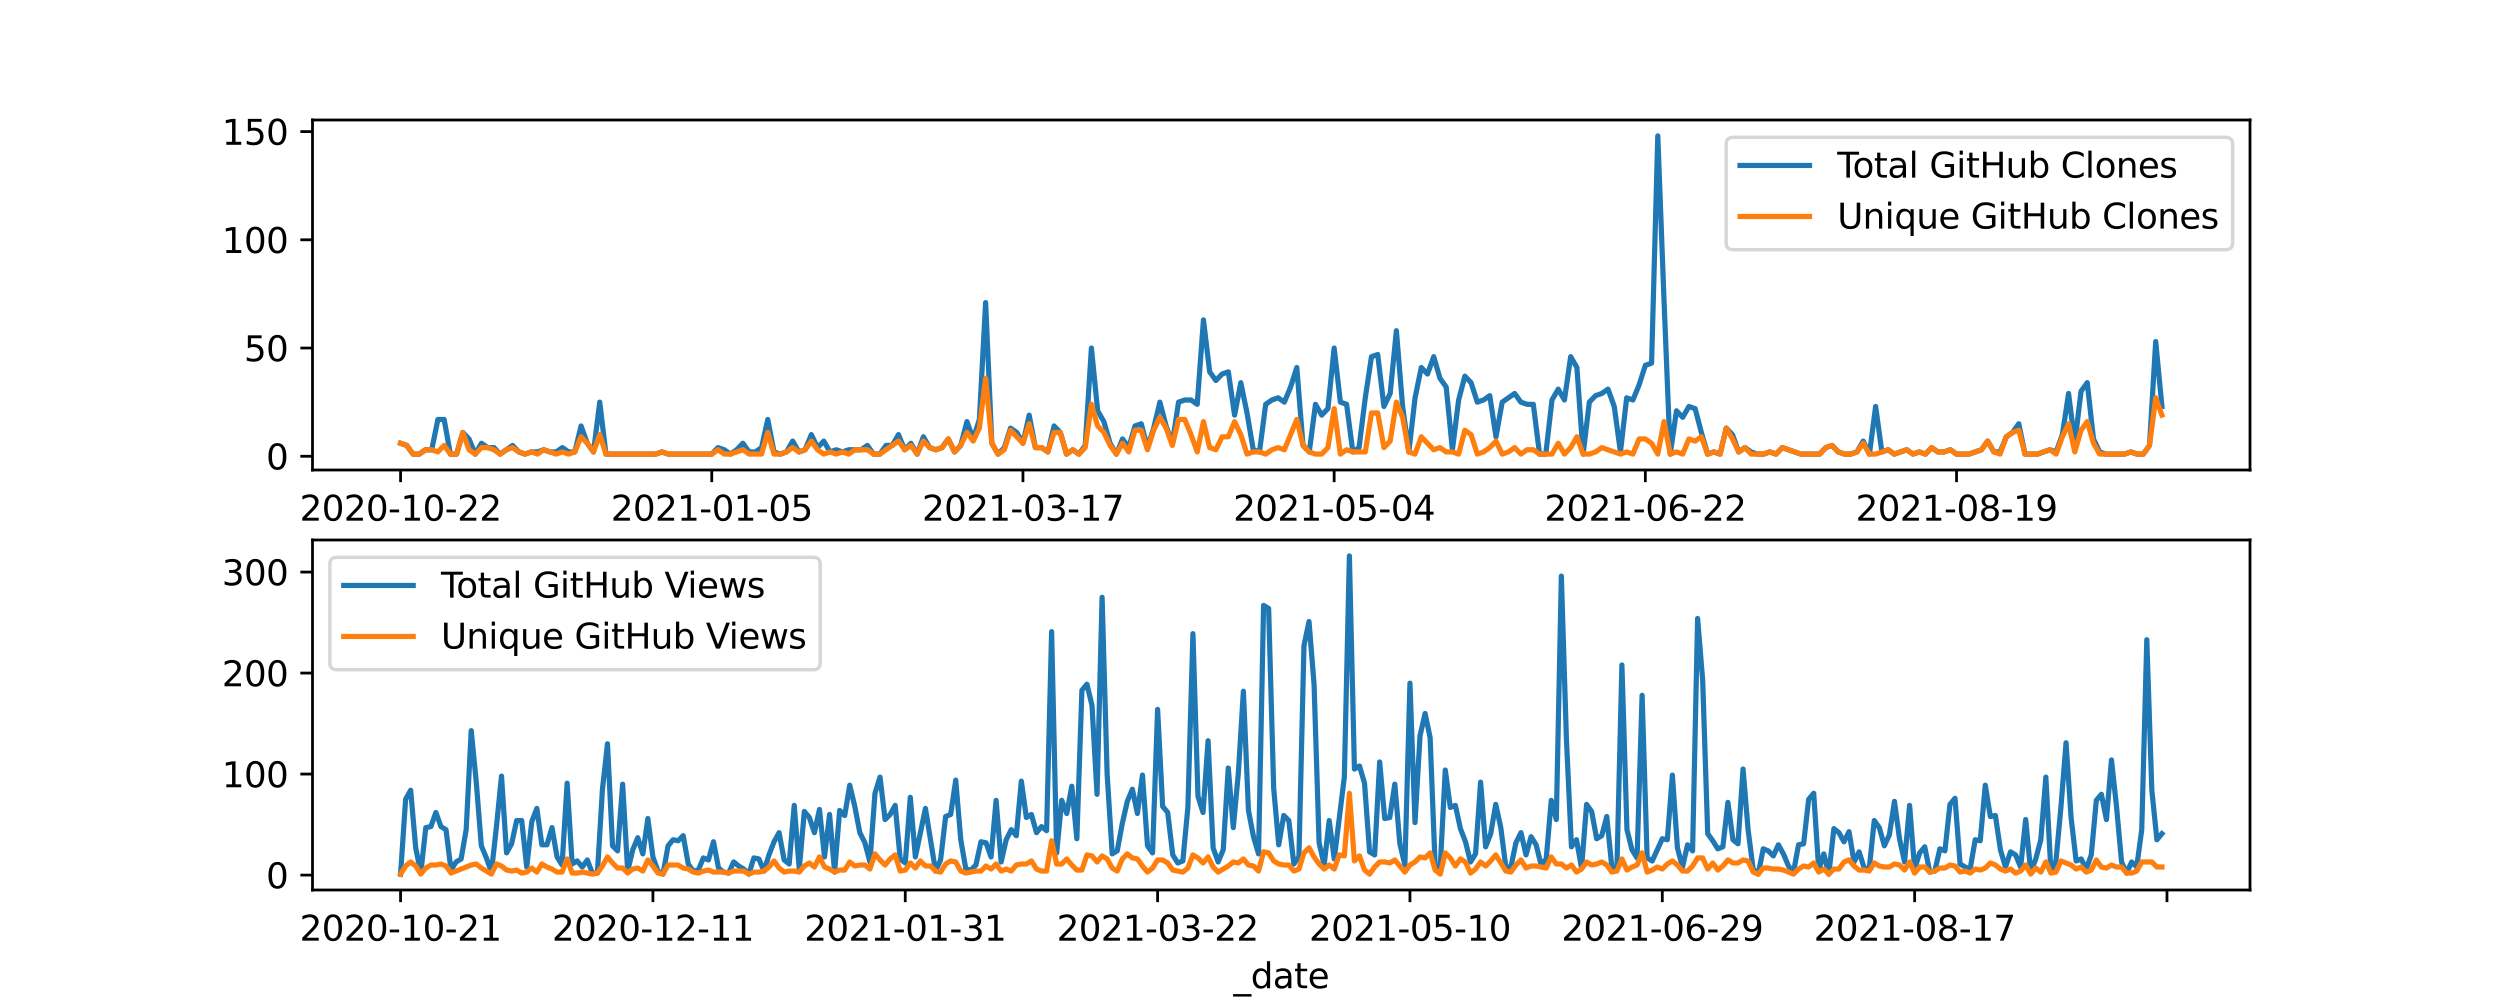<?xml version="1.0" encoding="utf-8" standalone="no"?>
<!DOCTYPE svg PUBLIC "-//W3C//DTD SVG 1.1//EN"
  "http://www.w3.org/Graphics/SVG/1.1/DTD/svg11.dtd">
<svg height="288pt" version="1.1" viewBox="0 0 720 288" width="720pt" xmlns="http://www.w3.org/2000/svg" xmlns:xlink="http://www.w3.org/1999/xlink">
 <defs>
  <style type="text/css">*{stroke-linecap:butt;stroke-linejoin:round;}</style>
 </defs>
 <g id="figure_1">
  <g id="patch_1">
   <path d="M 0 288 
L 720 288 
L 720 0 
L 0 0 
z
" style="fill:#ffffff;"/>
  </g>
  <g id="axes_1">
   <g id="patch_2">
    <path d="M 90 135.36 
L 648 135.36 
L 648 34.56 
L 90 34.56 
z
" style="fill:#ffffff;"/>
   </g>
   <g id="matplotlib.axis_1">
    <g id="xtick_1">
     <g id="line2d_1">
      <defs>
       <path d="M 0 0 
L 0 3.5 
" id="maab2fa4fb8" style="stroke:#000000;stroke-width:0.8;"/>
      </defs>
      <g>
       <use style="stroke:#000000;stroke-width:0.8;" x="115.364" xlink:href="#maab2fa4fb8" y="135.36"/>
      </g>
     </g>
     <g id="text_1">
      <!-- 2020-10-22 -->
      <g transform="translate(86.306 149.958)scale(0.1 -0.1)">
       <defs>
        <path d="M 1228 531 
L 3431 531 
L 3431 0 
L 469 0 
L 469 531 
Q 828 903 1448 1529 
Q 2069 2156 2228 2338 
Q 2531 2678 2651 2914 
Q 2772 3150 2772 3378 
Q 2772 3750 2511 3984 
Q 2250 4219 1831 4219 
Q 1534 4219 1204 4116 
Q 875 4013 500 3803 
L 500 4441 
Q 881 4594 1212 4672 
Q 1544 4750 1819 4750 
Q 2544 4750 2975 4387 
Q 3406 4025 3406 3419 
Q 3406 3131 3298 2873 
Q 3191 2616 2906 2266 
Q 2828 2175 2409 1742 
Q 1991 1309 1228 531 
z
" id="DejaVuSans-32" transform="scale(0.016)"/>
        <path d="M 2034 4250 
Q 1547 4250 1301 3770 
Q 1056 3291 1056 2328 
Q 1056 1369 1301 889 
Q 1547 409 2034 409 
Q 2525 409 2770 889 
Q 3016 1369 3016 2328 
Q 3016 3291 2770 3770 
Q 2525 4250 2034 4250 
z
M 2034 4750 
Q 2819 4750 3233 4129 
Q 3647 3509 3647 2328 
Q 3647 1150 3233 529 
Q 2819 -91 2034 -91 
Q 1250 -91 836 529 
Q 422 1150 422 2328 
Q 422 3509 836 4129 
Q 1250 4750 2034 4750 
z
" id="DejaVuSans-30" transform="scale(0.016)"/>
        <path d="M 313 2009 
L 1997 2009 
L 1997 1497 
L 313 1497 
L 313 2009 
z
" id="DejaVuSans-2d" transform="scale(0.016)"/>
        <path d="M 794 531 
L 1825 531 
L 1825 4091 
L 703 3866 
L 703 4441 
L 1819 4666 
L 2450 4666 
L 2450 531 
L 3481 531 
L 3481 0 
L 794 0 
L 794 531 
z
" id="DejaVuSans-31" transform="scale(0.016)"/>
       </defs>
       <use xlink:href="#DejaVuSans-32"/>
       <use x="63.623" xlink:href="#DejaVuSans-30"/>
       <use x="127.246" xlink:href="#DejaVuSans-32"/>
       <use x="190.869" xlink:href="#DejaVuSans-30"/>
       <use x="254.492" xlink:href="#DejaVuSans-2d"/>
       <use x="290.576" xlink:href="#DejaVuSans-31"/>
       <use x="354.199" xlink:href="#DejaVuSans-30"/>
       <use x="417.822" xlink:href="#DejaVuSans-2d"/>
       <use x="453.906" xlink:href="#DejaVuSans-32"/>
       <use x="517.529" xlink:href="#DejaVuSans-32"/>
      </g>
     </g>
    </g>
    <g id="xtick_2">
     <g id="line2d_2">
      <g>
       <use style="stroke:#000000;stroke-width:0.8;" x="204.988" xlink:href="#maab2fa4fb8" y="135.36"/>
      </g>
     </g>
     <g id="text_2">
      <!-- 2021-01-05 -->
      <g transform="translate(175.93 149.958)scale(0.1 -0.1)">
       <defs>
        <path d="M 691 4666 
L 3169 4666 
L 3169 4134 
L 1269 4134 
L 1269 2991 
Q 1406 3038 1543 3061 
Q 1681 3084 1819 3084 
Q 2600 3084 3056 2656 
Q 3513 2228 3513 1497 
Q 3513 744 3044 326 
Q 2575 -91 1722 -91 
Q 1428 -91 1123 -41 
Q 819 9 494 109 
L 494 744 
Q 775 591 1075 516 
Q 1375 441 1709 441 
Q 2250 441 2565 725 
Q 2881 1009 2881 1497 
Q 2881 1984 2565 2268 
Q 2250 2553 1709 2553 
Q 1456 2553 1204 2497 
Q 953 2441 691 2322 
L 691 4666 
z
" id="DejaVuSans-35" transform="scale(0.016)"/>
       </defs>
       <use xlink:href="#DejaVuSans-32"/>
       <use x="63.623" xlink:href="#DejaVuSans-30"/>
       <use x="127.246" xlink:href="#DejaVuSans-32"/>
       <use x="190.869" xlink:href="#DejaVuSans-31"/>
       <use x="254.492" xlink:href="#DejaVuSans-2d"/>
       <use x="290.576" xlink:href="#DejaVuSans-30"/>
       <use x="354.199" xlink:href="#DejaVuSans-31"/>
       <use x="417.822" xlink:href="#DejaVuSans-2d"/>
       <use x="453.906" xlink:href="#DejaVuSans-30"/>
       <use x="517.529" xlink:href="#DejaVuSans-35"/>
      </g>
     </g>
    </g>
    <g id="xtick_3">
     <g id="line2d_3">
      <g>
       <use style="stroke:#000000;stroke-width:0.8;" x="294.612" xlink:href="#maab2fa4fb8" y="135.36"/>
      </g>
     </g>
     <g id="text_3">
      <!-- 2021-03-17 -->
      <g transform="translate(265.554 149.958)scale(0.1 -0.1)">
       <defs>
        <path d="M 2597 2516 
Q 3050 2419 3304 2112 
Q 3559 1806 3559 1356 
Q 3559 666 3084 287 
Q 2609 -91 1734 -91 
Q 1441 -91 1130 -33 
Q 819 25 488 141 
L 488 750 
Q 750 597 1062 519 
Q 1375 441 1716 441 
Q 2309 441 2620 675 
Q 2931 909 2931 1356 
Q 2931 1769 2642 2001 
Q 2353 2234 1838 2234 
L 1294 2234 
L 1294 2753 
L 1863 2753 
Q 2328 2753 2575 2939 
Q 2822 3125 2822 3475 
Q 2822 3834 2567 4026 
Q 2313 4219 1838 4219 
Q 1578 4219 1281 4162 
Q 984 4106 628 3988 
L 628 4550 
Q 988 4650 1302 4700 
Q 1616 4750 1894 4750 
Q 2613 4750 3031 4423 
Q 3450 4097 3450 3541 
Q 3450 3153 3228 2886 
Q 3006 2619 2597 2516 
z
" id="DejaVuSans-33" transform="scale(0.016)"/>
        <path d="M 525 4666 
L 3525 4666 
L 3525 4397 
L 1831 0 
L 1172 0 
L 2766 4134 
L 525 4134 
L 525 4666 
z
" id="DejaVuSans-37" transform="scale(0.016)"/>
       </defs>
       <use xlink:href="#DejaVuSans-32"/>
       <use x="63.623" xlink:href="#DejaVuSans-30"/>
       <use x="127.246" xlink:href="#DejaVuSans-32"/>
       <use x="190.869" xlink:href="#DejaVuSans-31"/>
       <use x="254.492" xlink:href="#DejaVuSans-2d"/>
       <use x="290.576" xlink:href="#DejaVuSans-30"/>
       <use x="354.199" xlink:href="#DejaVuSans-33"/>
       <use x="417.822" xlink:href="#DejaVuSans-2d"/>
       <use x="453.906" xlink:href="#DejaVuSans-31"/>
       <use x="517.529" xlink:href="#DejaVuSans-37"/>
      </g>
     </g>
    </g>
    <g id="xtick_4">
     <g id="line2d_4">
      <g>
       <use style="stroke:#000000;stroke-width:0.8;" x="384.236" xlink:href="#maab2fa4fb8" y="135.36"/>
      </g>
     </g>
     <g id="text_4">
      <!-- 2021-05-04 -->
      <g transform="translate(355.178 149.958)scale(0.1 -0.1)">
       <defs>
        <path d="M 2419 4116 
L 825 1625 
L 2419 1625 
L 2419 4116 
z
M 2253 4666 
L 3047 4666 
L 3047 1625 
L 3713 1625 
L 3713 1100 
L 3047 1100 
L 3047 0 
L 2419 0 
L 2419 1100 
L 313 1100 
L 313 1709 
L 2253 4666 
z
" id="DejaVuSans-34" transform="scale(0.016)"/>
       </defs>
       <use xlink:href="#DejaVuSans-32"/>
       <use x="63.623" xlink:href="#DejaVuSans-30"/>
       <use x="127.246" xlink:href="#DejaVuSans-32"/>
       <use x="190.869" xlink:href="#DejaVuSans-31"/>
       <use x="254.492" xlink:href="#DejaVuSans-2d"/>
       <use x="290.576" xlink:href="#DejaVuSans-30"/>
       <use x="354.199" xlink:href="#DejaVuSans-35"/>
       <use x="417.822" xlink:href="#DejaVuSans-2d"/>
       <use x="453.906" xlink:href="#DejaVuSans-30"/>
       <use x="517.529" xlink:href="#DejaVuSans-34"/>
      </g>
     </g>
    </g>
    <g id="xtick_5">
     <g id="line2d_5">
      <g>
       <use style="stroke:#000000;stroke-width:0.8;" x="473.86" xlink:href="#maab2fa4fb8" y="135.36"/>
      </g>
     </g>
     <g id="text_5">
      <!-- 2021-06-22 -->
      <g transform="translate(444.802 149.958)scale(0.1 -0.1)">
       <defs>
        <path d="M 2113 2584 
Q 1688 2584 1439 2293 
Q 1191 2003 1191 1497 
Q 1191 994 1439 701 
Q 1688 409 2113 409 
Q 2538 409 2786 701 
Q 3034 994 3034 1497 
Q 3034 2003 2786 2293 
Q 2538 2584 2113 2584 
z
M 3366 4563 
L 3366 3988 
Q 3128 4100 2886 4159 
Q 2644 4219 2406 4219 
Q 1781 4219 1451 3797 
Q 1122 3375 1075 2522 
Q 1259 2794 1537 2939 
Q 1816 3084 2150 3084 
Q 2853 3084 3261 2657 
Q 3669 2231 3669 1497 
Q 3669 778 3244 343 
Q 2819 -91 2113 -91 
Q 1303 -91 875 529 
Q 447 1150 447 2328 
Q 447 3434 972 4092 
Q 1497 4750 2381 4750 
Q 2619 4750 2861 4703 
Q 3103 4656 3366 4563 
z
" id="DejaVuSans-36" transform="scale(0.016)"/>
       </defs>
       <use xlink:href="#DejaVuSans-32"/>
       <use x="63.623" xlink:href="#DejaVuSans-30"/>
       <use x="127.246" xlink:href="#DejaVuSans-32"/>
       <use x="190.869" xlink:href="#DejaVuSans-31"/>
       <use x="254.492" xlink:href="#DejaVuSans-2d"/>
       <use x="290.576" xlink:href="#DejaVuSans-30"/>
       <use x="354.199" xlink:href="#DejaVuSans-36"/>
       <use x="417.822" xlink:href="#DejaVuSans-2d"/>
       <use x="453.906" xlink:href="#DejaVuSans-32"/>
       <use x="517.529" xlink:href="#DejaVuSans-32"/>
      </g>
     </g>
    </g>
    <g id="xtick_6">
     <g id="line2d_6">
      <g>
       <use style="stroke:#000000;stroke-width:0.8;" x="563.484" xlink:href="#maab2fa4fb8" y="135.36"/>
      </g>
     </g>
     <g id="text_6">
      <!-- 2021-08-19 -->
      <g transform="translate(534.427 149.958)scale(0.1 -0.1)">
       <defs>
        <path d="M 2034 2216 
Q 1584 2216 1326 1975 
Q 1069 1734 1069 1313 
Q 1069 891 1326 650 
Q 1584 409 2034 409 
Q 2484 409 2743 651 
Q 3003 894 3003 1313 
Q 3003 1734 2745 1975 
Q 2488 2216 2034 2216 
z
M 1403 2484 
Q 997 2584 770 2862 
Q 544 3141 544 3541 
Q 544 4100 942 4425 
Q 1341 4750 2034 4750 
Q 2731 4750 3128 4425 
Q 3525 4100 3525 3541 
Q 3525 3141 3298 2862 
Q 3072 2584 2669 2484 
Q 3125 2378 3379 2068 
Q 3634 1759 3634 1313 
Q 3634 634 3220 271 
Q 2806 -91 2034 -91 
Q 1263 -91 848 271 
Q 434 634 434 1313 
Q 434 1759 690 2068 
Q 947 2378 1403 2484 
z
M 1172 3481 
Q 1172 3119 1398 2916 
Q 1625 2713 2034 2713 
Q 2441 2713 2670 2916 
Q 2900 3119 2900 3481 
Q 2900 3844 2670 4047 
Q 2441 4250 2034 4250 
Q 1625 4250 1398 4047 
Q 1172 3844 1172 3481 
z
" id="DejaVuSans-38" transform="scale(0.016)"/>
        <path d="M 703 97 
L 703 672 
Q 941 559 1184 500 
Q 1428 441 1663 441 
Q 2288 441 2617 861 
Q 2947 1281 2994 2138 
Q 2813 1869 2534 1725 
Q 2256 1581 1919 1581 
Q 1219 1581 811 2004 
Q 403 2428 403 3163 
Q 403 3881 828 4315 
Q 1253 4750 1959 4750 
Q 2769 4750 3195 4129 
Q 3622 3509 3622 2328 
Q 3622 1225 3098 567 
Q 2575 -91 1691 -91 
Q 1453 -91 1209 -44 
Q 966 3 703 97 
z
M 1959 2075 
Q 2384 2075 2632 2365 
Q 2881 2656 2881 3163 
Q 2881 3666 2632 3958 
Q 2384 4250 1959 4250 
Q 1534 4250 1286 3958 
Q 1038 3666 1038 3163 
Q 1038 2656 1286 2365 
Q 1534 2075 1959 2075 
z
" id="DejaVuSans-39" transform="scale(0.016)"/>
       </defs>
       <use xlink:href="#DejaVuSans-32"/>
       <use x="63.623" xlink:href="#DejaVuSans-30"/>
       <use x="127.246" xlink:href="#DejaVuSans-32"/>
       <use x="190.869" xlink:href="#DejaVuSans-31"/>
       <use x="254.492" xlink:href="#DejaVuSans-2d"/>
       <use x="290.576" xlink:href="#DejaVuSans-30"/>
       <use x="354.199" xlink:href="#DejaVuSans-38"/>
       <use x="417.822" xlink:href="#DejaVuSans-2d"/>
       <use x="453.906" xlink:href="#DejaVuSans-31"/>
       <use x="517.529" xlink:href="#DejaVuSans-39"/>
      </g>
     </g>
    </g>
    <g id="text_7">
     <!-- _date -->
     <g transform="translate(355.225 163.637)scale(0.1 -0.1)">
      <defs>
       <path d="M 3263 -1063 
L 3263 -1509 
L -63 -1509 
L -63 -1063 
L 3263 -1063 
z
" id="DejaVuSans-5f" transform="scale(0.016)"/>
       <path d="M 2906 2969 
L 2906 4863 
L 3481 4863 
L 3481 0 
L 2906 0 
L 2906 525 
Q 2725 213 2448 61 
Q 2172 -91 1784 -91 
Q 1150 -91 751 415 
Q 353 922 353 1747 
Q 353 2572 751 3078 
Q 1150 3584 1784 3584 
Q 2172 3584 2448 3432 
Q 2725 3281 2906 2969 
z
M 947 1747 
Q 947 1113 1208 752 
Q 1469 391 1925 391 
Q 2381 391 2643 752 
Q 2906 1113 2906 1747 
Q 2906 2381 2643 2742 
Q 2381 3103 1925 3103 
Q 1469 3103 1208 2742 
Q 947 2381 947 1747 
z
" id="DejaVuSans-64" transform="scale(0.016)"/>
       <path d="M 2194 1759 
Q 1497 1759 1228 1600 
Q 959 1441 959 1056 
Q 959 750 1161 570 
Q 1363 391 1709 391 
Q 2188 391 2477 730 
Q 2766 1069 2766 1631 
L 2766 1759 
L 2194 1759 
z
M 3341 1997 
L 3341 0 
L 2766 0 
L 2766 531 
Q 2569 213 2275 61 
Q 1981 -91 1556 -91 
Q 1019 -91 701 211 
Q 384 513 384 1019 
Q 384 1609 779 1909 
Q 1175 2209 1959 2209 
L 2766 2209 
L 2766 2266 
Q 2766 2663 2505 2880 
Q 2244 3097 1772 3097 
Q 1472 3097 1187 3025 
Q 903 2953 641 2809 
L 641 3341 
Q 956 3463 1253 3523 
Q 1550 3584 1831 3584 
Q 2591 3584 2966 3190 
Q 3341 2797 3341 1997 
z
" id="DejaVuSans-61" transform="scale(0.016)"/>
       <path d="M 1172 4494 
L 1172 3500 
L 2356 3500 
L 2356 3053 
L 1172 3053 
L 1172 1153 
Q 1172 725 1289 603 
Q 1406 481 1766 481 
L 2356 481 
L 2356 0 
L 1766 0 
Q 1100 0 847 248 
Q 594 497 594 1153 
L 594 3053 
L 172 3053 
L 172 3500 
L 594 3500 
L 594 4494 
L 1172 4494 
z
" id="DejaVuSans-74" transform="scale(0.016)"/>
       <path d="M 3597 1894 
L 3597 1613 
L 953 1613 
Q 991 1019 1311 708 
Q 1631 397 2203 397 
Q 2534 397 2845 478 
Q 3156 559 3463 722 
L 3463 178 
Q 3153 47 2828 -22 
Q 2503 -91 2169 -91 
Q 1331 -91 842 396 
Q 353 884 353 1716 
Q 353 2575 817 3079 
Q 1281 3584 2069 3584 
Q 2775 3584 3186 3129 
Q 3597 2675 3597 1894 
z
M 3022 2063 
Q 3016 2534 2758 2815 
Q 2500 3097 2075 3097 
Q 1594 3097 1305 2825 
Q 1016 2553 972 2059 
L 3022 2063 
z
" id="DejaVuSans-65" transform="scale(0.016)"/>
      </defs>
      <use xlink:href="#DejaVuSans-5f"/>
      <use x="50" xlink:href="#DejaVuSans-64"/>
      <use x="113.477" xlink:href="#DejaVuSans-61"/>
      <use x="174.756" xlink:href="#DejaVuSans-74"/>
      <use x="213.965" xlink:href="#DejaVuSans-65"/>
     </g>
    </g>
   </g>
   <g id="matplotlib.axis_2">
    <g id="ytick_1">
     <g id="line2d_7">
      <defs>
       <path d="M 0 0 
L -3.5 0 
" id="mce966ee699" style="stroke:#000000;stroke-width:0.8;"/>
      </defs>
      <g>
       <use style="stroke:#000000;stroke-width:0.8;" x="90" xlink:href="#mce966ee699" y="131.402"/>
      </g>
     </g>
     <g id="text_8">
      <!-- 0 -->
      <g transform="translate(76.638 135.201)scale(0.1 -0.1)">
       <use xlink:href="#DejaVuSans-30"/>
      </g>
     </g>
    </g>
    <g id="ytick_2">
     <g id="line2d_8">
      <g>
       <use style="stroke:#000000;stroke-width:0.8;" x="90" xlink:href="#mce966ee699" y="100.233"/>
      </g>
     </g>
     <g id="text_9">
      <!-- 50 -->
      <g transform="translate(70.275 104.032)scale(0.1 -0.1)">
       <use xlink:href="#DejaVuSans-35"/>
       <use x="63.623" xlink:href="#DejaVuSans-30"/>
      </g>
     </g>
    </g>
    <g id="ytick_3">
     <g id="line2d_9">
      <g>
       <use style="stroke:#000000;stroke-width:0.8;" x="90" xlink:href="#mce966ee699" y="69.064"/>
      </g>
     </g>
     <g id="text_10">
      <!-- 100 -->
      <g transform="translate(63.913 72.863)scale(0.1 -0.1)">
       <use xlink:href="#DejaVuSans-31"/>
       <use x="63.623" xlink:href="#DejaVuSans-30"/>
       <use x="127.246" xlink:href="#DejaVuSans-30"/>
      </g>
     </g>
    </g>
    <g id="ytick_4">
     <g id="line2d_10">
      <g>
       <use style="stroke:#000000;stroke-width:0.8;" x="90" xlink:href="#mce966ee699" y="37.895"/>
      </g>
     </g>
     <g id="text_11">
      <!-- 150 -->
      <g transform="translate(63.913 41.694)scale(0.1 -0.1)">
       <use xlink:href="#DejaVuSans-31"/>
       <use x="63.623" xlink:href="#DejaVuSans-35"/>
       <use x="127.246" xlink:href="#DejaVuSans-30"/>
      </g>
     </g>
    </g>
   </g>
   <g id="line2d_11">
    <path clip-path="url(#p534c12e72c)" d="M 115.364 127.661 
L 117.156 128.285 
L 118.949 130.778 
L 120.741 130.778 
L 122.534 129.531 
L 124.326 129.531 
L 126.119 120.804 
L 127.911 120.804 
L 129.704 130.778 
L 131.496 130.778 
L 133.288 124.544 
L 135.081 126.415 
L 136.873 130.778 
L 138.666 127.661 
L 140.458 128.908 
L 142.251 128.908 
L 144.043 130.778 
L 147.628 128.285 
L 149.421 130.155 
L 151.213 130.778 
L 153.006 130.155 
L 154.798 130.155 
L 156.591 129.531 
L 158.383 130.155 
L 160.176 130.155 
L 161.968 128.908 
L 163.761 130.155 
L 165.553 130.155 
L 167.346 122.674 
L 169.138 127.661 
L 170.931 130.155 
L 172.723 115.817 
L 174.516 130.778 
L 188.855 130.778 
L 190.648 130.155 
L 192.44 130.778 
L 204.988 130.778 
L 206.78 128.908 
L 208.573 129.531 
L 210.365 130.778 
L 212.158 129.531 
L 213.95 127.661 
L 215.743 130.155 
L 217.535 130.155 
L 219.328 128.908 
L 221.12 120.804 
L 222.913 130.155 
L 224.705 130.778 
L 226.498 130.155 
L 228.29 127.038 
L 230.083 130.155 
L 231.875 129.531 
L 233.668 125.168 
L 235.46 128.908 
L 237.252 127.038 
L 239.045 130.155 
L 240.837 129.531 
L 242.63 130.155 
L 244.422 129.531 
L 248.007 129.531 
L 249.8 128.285 
L 251.592 130.778 
L 253.385 130.778 
L 255.177 128.285 
L 256.97 128.285 
L 258.762 125.168 
L 260.555 129.531 
L 262.347 127.661 
L 264.14 130.778 
L 265.932 125.791 
L 267.725 128.908 
L 269.517 129.531 
L 271.31 128.908 
L 273.102 126.415 
L 274.895 130.155 
L 276.687 128.285 
L 278.48 121.428 
L 280.272 126.415 
L 282.065 120.804 
L 283.857 87.142 
L 285.65 127.661 
L 287.442 130.778 
L 289.235 128.908 
L 291.027 123.298 
L 292.819 124.544 
L 294.612 127.661 
L 296.404 119.557 
L 298.197 128.908 
L 299.989 128.908 
L 301.782 130.155 
L 303.574 122.674 
L 305.367 124.544 
L 307.159 130.778 
L 308.952 129.531 
L 310.744 130.778 
L 312.537 128.285 
L 314.329 100.233 
L 316.122 118.311 
L 317.914 121.428 
L 319.707 127.661 
L 321.499 130.778 
L 323.292 126.415 
L 325.084 128.908 
L 326.877 122.674 
L 328.669 122.051 
L 330.462 128.908 
L 332.254 123.298 
L 334.047 115.817 
L 335.839 122.674 
L 337.632 127.661 
L 339.424 115.817 
L 341.217 115.194 
L 343.009 115.194 
L 344.801 116.441 
L 346.594 92.129 
L 348.386 107.09 
L 350.179 109.583 
L 351.971 107.713 
L 353.764 107.09 
L 355.556 119.557 
L 357.349 110.207 
L 359.141 118.934 
L 360.934 129.531 
L 362.726 130.155 
L 364.519 116.441 
L 366.311 115.194 
L 368.104 114.57 
L 369.896 115.817 
L 371.689 111.454 
L 373.481 105.843 
L 375.274 128.285 
L 377.066 130.155 
L 378.859 116.441 
L 380.651 119.557 
L 382.444 117.687 
L 384.236 100.233 
L 386.029 115.817 
L 387.821 116.441 
L 389.614 130.155 
L 391.406 128.908 
L 393.199 114.57 
L 394.991 102.726 
L 396.783 102.103 
L 398.576 117.064 
L 400.368 113.324 
L 402.161 95.246 
L 403.953 117.064 
L 405.746 130.155 
L 407.538 114.57 
L 409.331 105.843 
L 411.123 107.713 
L 412.916 102.726 
L 414.708 108.96 
L 416.501 111.454 
L 418.293 129.531 
L 420.086 115.194 
L 421.878 108.337 
L 423.671 110.207 
L 425.463 115.817 
L 427.256 115.194 
L 429.048 113.947 
L 430.841 125.791 
L 432.633 115.817 
L 436.218 113.324 
L 438.011 115.817 
L 439.803 116.441 
L 441.596 116.441 
L 443.388 130.778 
L 445.181 130.778 
L 446.973 115.194 
L 448.765 112.077 
L 450.558 115.194 
L 452.35 102.726 
L 454.143 105.843 
L 455.935 130.778 
L 457.728 115.817 
L 459.52 113.947 
L 461.313 113.324 
L 463.105 112.077 
L 464.898 117.064 
L 466.69 130.155 
L 468.483 114.57 
L 470.275 115.194 
L 472.068 110.83 
L 473.86 105.22 
L 475.653 104.596 
L 477.445 39.142 
L 479.238 86.518 
L 481.03 130.778 
L 482.823 118.311 
L 484.615 120.181 
L 486.408 117.064 
L 488.2 117.687 
L 489.993 124.544 
L 491.785 130.778 
L 493.578 130.155 
L 495.37 130.778 
L 497.163 123.298 
L 498.955 125.168 
L 500.748 130.155 
L 502.54 128.908 
L 504.332 130.155 
L 506.125 130.778 
L 507.917 130.778 
L 509.71 130.155 
L 511.502 130.778 
L 513.295 128.908 
L 518.672 130.778 
L 524.05 130.778 
L 525.842 128.908 
L 527.635 128.285 
L 529.427 130.155 
L 531.22 130.778 
L 533.012 130.778 
L 534.805 130.155 
L 536.597 127.038 
L 538.39 130.778 
L 540.182 117.064 
L 541.975 130.155 
L 543.767 129.531 
L 545.56 130.778 
L 549.145 129.531 
L 550.937 130.778 
L 552.73 130.155 
L 554.522 130.778 
L 556.314 128.908 
L 558.107 130.155 
L 559.899 130.155 
L 561.692 129.531 
L 563.484 130.778 
L 567.069 130.778 
L 570.654 129.531 
L 572.447 127.038 
L 574.239 130.155 
L 576.032 130.155 
L 577.824 125.791 
L 579.617 124.544 
L 581.409 122.051 
L 583.202 130.778 
L 586.787 130.778 
L 590.372 129.531 
L 592.164 130.155 
L 593.957 125.168 
L 595.749 113.324 
L 597.542 127.661 
L 599.334 112.7 
L 601.127 110.207 
L 602.919 126.415 
L 604.712 130.155 
L 606.504 130.778 
L 611.881 130.778 
L 613.674 130.155 
L 615.466 130.778 
L 617.259 130.778 
L 619.051 128.285 
L 620.844 98.363 
L 622.636 117.064 
L 622.636 117.064 
" style="fill:none;stroke:#1f77b4;stroke-linecap:square;stroke-width:1.5;"/>
   </g>
   <g id="line2d_12">
    <path clip-path="url(#p534c12e72c)" d="M 115.364 127.661 
L 117.156 128.285 
L 118.949 130.778 
L 120.741 130.778 
L 122.534 129.531 
L 124.326 129.531 
L 126.119 130.155 
L 127.911 128.285 
L 129.704 130.778 
L 131.496 130.778 
L 133.288 124.544 
L 135.081 129.531 
L 136.873 130.778 
L 138.666 128.908 
L 140.458 128.908 
L 142.251 129.531 
L 144.043 130.778 
L 145.836 129.531 
L 147.628 128.908 
L 149.421 130.155 
L 151.213 130.778 
L 153.006 130.155 
L 154.798 130.778 
L 156.591 129.531 
L 160.176 130.778 
L 161.968 130.155 
L 163.761 130.778 
L 165.553 130.155 
L 167.346 125.791 
L 169.138 127.661 
L 170.931 130.155 
L 172.723 125.168 
L 174.516 130.778 
L 188.855 130.778 
L 190.648 130.155 
L 192.44 130.778 
L 204.988 130.778 
L 206.78 129.531 
L 208.573 130.778 
L 210.365 130.778 
L 213.95 129.531 
L 215.743 130.778 
L 219.328 130.778 
L 221.12 124.544 
L 222.913 130.778 
L 224.705 130.778 
L 226.498 130.155 
L 228.29 128.908 
L 230.083 130.155 
L 231.875 129.531 
L 233.668 127.038 
L 235.46 129.531 
L 237.252 130.778 
L 239.045 130.155 
L 240.837 130.778 
L 242.63 130.155 
L 244.422 130.778 
L 246.215 129.531 
L 249.8 129.531 
L 251.592 130.778 
L 253.385 130.778 
L 258.762 127.038 
L 260.555 129.531 
L 262.347 128.285 
L 264.14 130.778 
L 265.932 127.038 
L 267.725 128.908 
L 269.517 129.531 
L 271.31 128.908 
L 273.102 126.415 
L 274.895 130.155 
L 276.687 128.285 
L 278.48 124.544 
L 280.272 127.038 
L 282.065 123.298 
L 283.857 108.96 
L 285.65 127.661 
L 287.442 130.778 
L 289.235 129.531 
L 291.027 123.921 
L 294.612 127.661 
L 296.404 122.051 
L 298.197 128.908 
L 299.989 128.908 
L 301.782 130.155 
L 303.574 124.544 
L 305.367 124.544 
L 307.159 130.778 
L 308.952 129.531 
L 310.744 130.778 
L 312.537 128.908 
L 314.329 116.441 
L 316.122 122.674 
L 317.914 124.544 
L 319.707 128.285 
L 321.499 130.778 
L 323.292 127.661 
L 325.084 130.155 
L 326.877 123.921 
L 328.669 123.921 
L 330.462 129.531 
L 332.254 123.921 
L 334.047 120.181 
L 335.839 123.298 
L 337.632 128.285 
L 339.424 120.804 
L 341.217 120.804 
L 343.009 125.168 
L 344.801 130.155 
L 346.594 121.428 
L 348.386 128.908 
L 350.179 129.531 
L 351.971 125.791 
L 353.764 125.791 
L 355.556 121.428 
L 357.349 125.168 
L 359.141 130.778 
L 360.934 130.155 
L 362.726 130.155 
L 364.519 130.778 
L 366.311 129.531 
L 368.104 128.908 
L 369.896 129.531 
L 373.481 120.804 
L 375.274 128.285 
L 377.066 130.155 
L 378.859 130.778 
L 380.651 130.778 
L 382.444 128.908 
L 384.236 117.687 
L 386.029 130.778 
L 387.821 129.531 
L 389.614 130.155 
L 393.199 130.155 
L 394.991 118.934 
L 396.783 118.934 
L 398.576 128.908 
L 400.368 127.038 
L 402.161 115.817 
L 403.953 120.181 
L 405.746 130.155 
L 407.538 130.778 
L 409.331 125.791 
L 412.916 129.531 
L 414.708 128.908 
L 416.501 130.155 
L 418.293 130.155 
L 420.086 130.778 
L 421.878 123.921 
L 423.671 125.168 
L 425.463 130.778 
L 427.256 130.155 
L 429.048 128.908 
L 430.841 127.038 
L 432.633 130.778 
L 434.426 130.155 
L 436.218 128.908 
L 438.011 130.778 
L 439.803 129.531 
L 441.596 129.531 
L 443.388 130.778 
L 446.973 130.778 
L 448.765 127.661 
L 450.558 130.778 
L 452.35 128.908 
L 454.143 125.791 
L 455.935 130.778 
L 457.728 130.778 
L 459.52 130.155 
L 461.313 128.908 
L 466.69 130.778 
L 468.483 130.155 
L 470.275 130.778 
L 472.068 126.415 
L 473.86 126.415 
L 475.653 127.661 
L 477.445 130.778 
L 479.238 121.428 
L 481.03 130.778 
L 482.823 130.155 
L 484.615 130.778 
L 486.408 126.415 
L 488.2 127.038 
L 489.993 125.791 
L 491.785 130.778 
L 493.578 130.155 
L 495.37 130.778 
L 497.163 123.298 
L 498.955 126.415 
L 500.748 130.155 
L 502.54 128.908 
L 504.332 130.778 
L 507.917 130.778 
L 509.71 130.155 
L 511.502 130.778 
L 513.295 128.908 
L 518.672 130.778 
L 524.05 130.778 
L 525.842 128.908 
L 527.635 128.285 
L 529.427 130.155 
L 531.22 130.778 
L 533.012 130.778 
L 534.805 130.155 
L 536.597 127.661 
L 538.39 130.778 
L 540.182 130.778 
L 543.767 129.531 
L 545.56 130.778 
L 549.145 129.531 
L 550.937 130.778 
L 552.73 130.155 
L 554.522 130.778 
L 556.314 128.908 
L 558.107 130.155 
L 559.899 130.155 
L 561.692 129.531 
L 563.484 130.778 
L 567.069 130.778 
L 570.654 129.531 
L 572.447 127.038 
L 574.239 130.155 
L 576.032 130.778 
L 577.824 125.791 
L 579.617 124.544 
L 581.409 123.921 
L 583.202 130.778 
L 586.787 130.778 
L 590.372 129.531 
L 592.164 130.778 
L 593.957 125.791 
L 595.749 122.051 
L 597.542 130.155 
L 599.334 123.921 
L 601.127 121.428 
L 602.919 127.661 
L 604.712 130.778 
L 611.881 130.778 
L 613.674 130.155 
L 615.466 130.778 
L 617.259 130.778 
L 619.051 128.285 
L 620.844 114.57 
L 622.636 119.557 
L 622.636 119.557 
" style="fill:none;stroke:#ff7f0e;stroke-linecap:square;stroke-width:1.5;"/>
   </g>
   <g id="patch_3">
    <path d="M 90 135.36 
L 90 34.56 
" style="fill:none;stroke:#000000;stroke-linecap:square;stroke-linejoin:miter;stroke-width:0.8;"/>
   </g>
   <g id="patch_4">
    <path d="M 648 135.36 
L 648 34.56 
" style="fill:none;stroke:#000000;stroke-linecap:square;stroke-linejoin:miter;stroke-width:0.8;"/>
   </g>
   <g id="patch_5">
    <path d="M 90 135.36 
L 648 135.36 
" style="fill:none;stroke:#000000;stroke-linecap:square;stroke-linejoin:miter;stroke-width:0.8;"/>
   </g>
   <g id="patch_6">
    <path d="M 90 34.56 
L 648 34.56 
" style="fill:none;stroke:#000000;stroke-linecap:square;stroke-linejoin:miter;stroke-width:0.8;"/>
   </g>
   <g id="legend_1">
    <g id="patch_7">
     <path d="M 499.137 71.916 
L 641 71.916 
Q 643 71.916 643 69.916 
L 643 41.56 
Q 643 39.56 641 39.56 
L 499.137 39.56 
Q 497.137 39.56 497.137 41.56 
L 497.137 69.916 
Q 497.137 71.916 499.137 71.916 
z
" style="fill:#ffffff;opacity:0.8;stroke:#cccccc;stroke-linejoin:miter;"/>
    </g>
    <g id="line2d_13">
     <path d="M 501.137 47.658 
L 521.138 47.658 
" style="fill:none;stroke:#1f77b4;stroke-linecap:square;stroke-width:1.5;"/>
    </g>
    <g id="line2d_14"/>
    <g id="text_12">
     <!-- Total GitHub Clones -->
     <g transform="translate(529.138 51.158)scale(0.1 -0.1)">
      <defs>
       <path d="M -19 4666 
L 3928 4666 
L 3928 4134 
L 2272 4134 
L 2272 0 
L 1638 0 
L 1638 4134 
L -19 4134 
L -19 4666 
z
" id="DejaVuSans-54" transform="scale(0.016)"/>
       <path d="M 1959 3097 
Q 1497 3097 1228 2736 
Q 959 2375 959 1747 
Q 959 1119 1226 758 
Q 1494 397 1959 397 
Q 2419 397 2687 759 
Q 2956 1122 2956 1747 
Q 2956 2369 2687 2733 
Q 2419 3097 1959 3097 
z
M 1959 3584 
Q 2709 3584 3137 3096 
Q 3566 2609 3566 1747 
Q 3566 888 3137 398 
Q 2709 -91 1959 -91 
Q 1206 -91 779 398 
Q 353 888 353 1747 
Q 353 2609 779 3096 
Q 1206 3584 1959 3584 
z
" id="DejaVuSans-6f" transform="scale(0.016)"/>
       <path d="M 603 4863 
L 1178 4863 
L 1178 0 
L 603 0 
L 603 4863 
z
" id="DejaVuSans-6c" transform="scale(0.016)"/>
       <path id="DejaVuSans-20" transform="scale(0.016)"/>
       <path d="M 3809 666 
L 3809 1919 
L 2778 1919 
L 2778 2438 
L 4434 2438 
L 4434 434 
Q 4069 175 3628 42 
Q 3188 -91 2688 -91 
Q 1594 -91 976 548 
Q 359 1188 359 2328 
Q 359 3472 976 4111 
Q 1594 4750 2688 4750 
Q 3144 4750 3555 4637 
Q 3966 4525 4313 4306 
L 4313 3634 
Q 3963 3931 3569 4081 
Q 3175 4231 2741 4231 
Q 1884 4231 1454 3753 
Q 1025 3275 1025 2328 
Q 1025 1384 1454 906 
Q 1884 428 2741 428 
Q 3075 428 3337 486 
Q 3600 544 3809 666 
z
" id="DejaVuSans-47" transform="scale(0.016)"/>
       <path d="M 603 3500 
L 1178 3500 
L 1178 0 
L 603 0 
L 603 3500 
z
M 603 4863 
L 1178 4863 
L 1178 4134 
L 603 4134 
L 603 4863 
z
" id="DejaVuSans-69" transform="scale(0.016)"/>
       <path d="M 628 4666 
L 1259 4666 
L 1259 2753 
L 3553 2753 
L 3553 4666 
L 4184 4666 
L 4184 0 
L 3553 0 
L 3553 2222 
L 1259 2222 
L 1259 0 
L 628 0 
L 628 4666 
z
" id="DejaVuSans-48" transform="scale(0.016)"/>
       <path d="M 544 1381 
L 544 3500 
L 1119 3500 
L 1119 1403 
Q 1119 906 1312 657 
Q 1506 409 1894 409 
Q 2359 409 2629 706 
Q 2900 1003 2900 1516 
L 2900 3500 
L 3475 3500 
L 3475 0 
L 2900 0 
L 2900 538 
Q 2691 219 2414 64 
Q 2138 -91 1772 -91 
Q 1169 -91 856 284 
Q 544 659 544 1381 
z
M 1991 3584 
L 1991 3584 
z
" id="DejaVuSans-75" transform="scale(0.016)"/>
       <path d="M 3116 1747 
Q 3116 2381 2855 2742 
Q 2594 3103 2138 3103 
Q 1681 3103 1420 2742 
Q 1159 2381 1159 1747 
Q 1159 1113 1420 752 
Q 1681 391 2138 391 
Q 2594 391 2855 752 
Q 3116 1113 3116 1747 
z
M 1159 2969 
Q 1341 3281 1617 3432 
Q 1894 3584 2278 3584 
Q 2916 3584 3314 3078 
Q 3713 2572 3713 1747 
Q 3713 922 3314 415 
Q 2916 -91 2278 -91 
Q 1894 -91 1617 61 
Q 1341 213 1159 525 
L 1159 0 
L 581 0 
L 581 4863 
L 1159 4863 
L 1159 2969 
z
" id="DejaVuSans-62" transform="scale(0.016)"/>
       <path d="M 4122 4306 
L 4122 3641 
Q 3803 3938 3442 4084 
Q 3081 4231 2675 4231 
Q 1875 4231 1450 3742 
Q 1025 3253 1025 2328 
Q 1025 1406 1450 917 
Q 1875 428 2675 428 
Q 3081 428 3442 575 
Q 3803 722 4122 1019 
L 4122 359 
Q 3791 134 3420 21 
Q 3050 -91 2638 -91 
Q 1578 -91 968 557 
Q 359 1206 359 2328 
Q 359 3453 968 4101 
Q 1578 4750 2638 4750 
Q 3056 4750 3426 4639 
Q 3797 4528 4122 4306 
z
" id="DejaVuSans-43" transform="scale(0.016)"/>
       <path d="M 3513 2113 
L 3513 0 
L 2938 0 
L 2938 2094 
Q 2938 2591 2744 2837 
Q 2550 3084 2163 3084 
Q 1697 3084 1428 2787 
Q 1159 2491 1159 1978 
L 1159 0 
L 581 0 
L 581 3500 
L 1159 3500 
L 1159 2956 
Q 1366 3272 1645 3428 
Q 1925 3584 2291 3584 
Q 2894 3584 3203 3211 
Q 3513 2838 3513 2113 
z
" id="DejaVuSans-6e" transform="scale(0.016)"/>
       <path d="M 2834 3397 
L 2834 2853 
Q 2591 2978 2328 3040 
Q 2066 3103 1784 3103 
Q 1356 3103 1142 2972 
Q 928 2841 928 2578 
Q 928 2378 1081 2264 
Q 1234 2150 1697 2047 
L 1894 2003 
Q 2506 1872 2764 1633 
Q 3022 1394 3022 966 
Q 3022 478 2636 193 
Q 2250 -91 1575 -91 
Q 1294 -91 989 -36 
Q 684 19 347 128 
L 347 722 
Q 666 556 975 473 
Q 1284 391 1588 391 
Q 1994 391 2212 530 
Q 2431 669 2431 922 
Q 2431 1156 2273 1281 
Q 2116 1406 1581 1522 
L 1381 1569 
Q 847 1681 609 1914 
Q 372 2147 372 2553 
Q 372 3047 722 3315 
Q 1072 3584 1716 3584 
Q 2034 3584 2315 3537 
Q 2597 3491 2834 3397 
z
" id="DejaVuSans-73" transform="scale(0.016)"/>
      </defs>
      <use xlink:href="#DejaVuSans-54"/>
      <use x="44.084" xlink:href="#DejaVuSans-6f"/>
      <use x="105.266" xlink:href="#DejaVuSans-74"/>
      <use x="144.475" xlink:href="#DejaVuSans-61"/>
      <use x="205.754" xlink:href="#DejaVuSans-6c"/>
      <use x="233.537" xlink:href="#DejaVuSans-20"/>
      <use x="265.324" xlink:href="#DejaVuSans-47"/>
      <use x="342.814" xlink:href="#DejaVuSans-69"/>
      <use x="370.598" xlink:href="#DejaVuSans-74"/>
      <use x="409.807" xlink:href="#DejaVuSans-48"/>
      <use x="485.002" xlink:href="#DejaVuSans-75"/>
      <use x="548.381" xlink:href="#DejaVuSans-62"/>
      <use x="611.857" xlink:href="#DejaVuSans-20"/>
      <use x="643.645" xlink:href="#DejaVuSans-43"/>
      <use x="713.469" xlink:href="#DejaVuSans-6c"/>
      <use x="741.252" xlink:href="#DejaVuSans-6f"/>
      <use x="802.434" xlink:href="#DejaVuSans-6e"/>
      <use x="865.812" xlink:href="#DejaVuSans-65"/>
      <use x="927.336" xlink:href="#DejaVuSans-73"/>
     </g>
    </g>
    <g id="line2d_15">
     <path d="M 501.137 62.337 
L 521.138 62.337 
" style="fill:none;stroke:#ff7f0e;stroke-linecap:square;stroke-width:1.5;"/>
    </g>
    <g id="line2d_16"/>
    <g id="text_13">
     <!-- Unique GitHub Clones -->
     <g transform="translate(529.138 65.837)scale(0.1 -0.1)">
      <defs>
       <path d="M 556 4666 
L 1191 4666 
L 1191 1831 
Q 1191 1081 1462 751 
Q 1734 422 2344 422 
Q 2950 422 3222 751 
Q 3494 1081 3494 1831 
L 3494 4666 
L 4128 4666 
L 4128 1753 
Q 4128 841 3676 375 
Q 3225 -91 2344 -91 
Q 1459 -91 1007 375 
Q 556 841 556 1753 
L 556 4666 
z
" id="DejaVuSans-55" transform="scale(0.016)"/>
       <path d="M 947 1747 
Q 947 1113 1208 752 
Q 1469 391 1925 391 
Q 2381 391 2643 752 
Q 2906 1113 2906 1747 
Q 2906 2381 2643 2742 
Q 2381 3103 1925 3103 
Q 1469 3103 1208 2742 
Q 947 2381 947 1747 
z
M 2906 525 
Q 2725 213 2448 61 
Q 2172 -91 1784 -91 
Q 1150 -91 751 415 
Q 353 922 353 1747 
Q 353 2572 751 3078 
Q 1150 3584 1784 3584 
Q 2172 3584 2448 3432 
Q 2725 3281 2906 2969 
L 2906 3500 
L 3481 3500 
L 3481 -1331 
L 2906 -1331 
L 2906 525 
z
" id="DejaVuSans-71" transform="scale(0.016)"/>
      </defs>
      <use xlink:href="#DejaVuSans-55"/>
      <use x="73.193" xlink:href="#DejaVuSans-6e"/>
      <use x="136.572" xlink:href="#DejaVuSans-69"/>
      <use x="164.355" xlink:href="#DejaVuSans-71"/>
      <use x="227.832" xlink:href="#DejaVuSans-75"/>
      <use x="291.211" xlink:href="#DejaVuSans-65"/>
      <use x="352.734" xlink:href="#DejaVuSans-20"/>
      <use x="384.521" xlink:href="#DejaVuSans-47"/>
      <use x="462.012" xlink:href="#DejaVuSans-69"/>
      <use x="489.795" xlink:href="#DejaVuSans-74"/>
      <use x="529.004" xlink:href="#DejaVuSans-48"/>
      <use x="604.199" xlink:href="#DejaVuSans-75"/>
      <use x="667.578" xlink:href="#DejaVuSans-62"/>
      <use x="731.055" xlink:href="#DejaVuSans-20"/>
      <use x="762.842" xlink:href="#DejaVuSans-43"/>
      <use x="832.666" xlink:href="#DejaVuSans-6c"/>
      <use x="860.449" xlink:href="#DejaVuSans-6f"/>
      <use x="921.631" xlink:href="#DejaVuSans-6e"/>
      <use x="985.01" xlink:href="#DejaVuSans-65"/>
      <use x="1046.533" xlink:href="#DejaVuSans-73"/>
     </g>
    </g>
   </g>
  </g>
  <g id="axes_2">
   <g id="patch_8">
    <path d="M 90 256.32 
L 648 256.32 
L 648 155.52 
L 90 155.52 
z
" style="fill:#ffffff;"/>
   </g>
   <g id="matplotlib.axis_3">
    <g id="xtick_7">
     <g id="line2d_17">
      <g>
       <use style="stroke:#000000;stroke-width:0.8;" x="115.364" xlink:href="#maab2fa4fb8" y="256.32"/>
      </g>
     </g>
     <g id="text_14">
      <!-- 2020-10-21 -->
      <g transform="translate(86.306 270.918)scale(0.1 -0.1)">
       <use xlink:href="#DejaVuSans-32"/>
       <use x="63.623" xlink:href="#DejaVuSans-30"/>
       <use x="127.246" xlink:href="#DejaVuSans-32"/>
       <use x="190.869" xlink:href="#DejaVuSans-30"/>
       <use x="254.492" xlink:href="#DejaVuSans-2d"/>
       <use x="290.576" xlink:href="#DejaVuSans-31"/>
       <use x="354.199" xlink:href="#DejaVuSans-30"/>
       <use x="417.822" xlink:href="#DejaVuSans-2d"/>
       <use x="453.906" xlink:href="#DejaVuSans-32"/>
       <use x="517.529" xlink:href="#DejaVuSans-31"/>
      </g>
     </g>
    </g>
    <g id="xtick_8">
     <g id="line2d_18">
      <g>
       <use style="stroke:#000000;stroke-width:0.8;" x="188.039" xlink:href="#maab2fa4fb8" y="256.32"/>
      </g>
     </g>
     <g id="text_15">
      <!-- 2020-12-11 -->
      <g transform="translate(158.981 270.918)scale(0.1 -0.1)">
       <use xlink:href="#DejaVuSans-32"/>
       <use x="63.623" xlink:href="#DejaVuSans-30"/>
       <use x="127.246" xlink:href="#DejaVuSans-32"/>
       <use x="190.869" xlink:href="#DejaVuSans-30"/>
       <use x="254.492" xlink:href="#DejaVuSans-2d"/>
       <use x="290.576" xlink:href="#DejaVuSans-31"/>
       <use x="354.199" xlink:href="#DejaVuSans-32"/>
       <use x="417.822" xlink:href="#DejaVuSans-2d"/>
       <use x="453.906" xlink:href="#DejaVuSans-31"/>
       <use x="517.529" xlink:href="#DejaVuSans-31"/>
      </g>
     </g>
    </g>
    <g id="xtick_9">
     <g id="line2d_19">
      <g>
       <use style="stroke:#000000;stroke-width:0.8;" x="260.714" xlink:href="#maab2fa4fb8" y="256.32"/>
      </g>
     </g>
     <g id="text_16">
      <!-- 2021-01-31 -->
      <g transform="translate(231.656 270.918)scale(0.1 -0.1)">
       <use xlink:href="#DejaVuSans-32"/>
       <use x="63.623" xlink:href="#DejaVuSans-30"/>
       <use x="127.246" xlink:href="#DejaVuSans-32"/>
       <use x="190.869" xlink:href="#DejaVuSans-31"/>
       <use x="254.492" xlink:href="#DejaVuSans-2d"/>
       <use x="290.576" xlink:href="#DejaVuSans-30"/>
       <use x="354.199" xlink:href="#DejaVuSans-31"/>
       <use x="417.822" xlink:href="#DejaVuSans-2d"/>
       <use x="453.906" xlink:href="#DejaVuSans-33"/>
       <use x="517.529" xlink:href="#DejaVuSans-31"/>
      </g>
     </g>
    </g>
    <g id="xtick_10">
     <g id="line2d_20">
      <g>
       <use style="stroke:#000000;stroke-width:0.8;" x="333.389" xlink:href="#maab2fa4fb8" y="256.32"/>
      </g>
     </g>
     <g id="text_17">
      <!-- 2021-03-22 -->
      <g transform="translate(304.331 270.918)scale(0.1 -0.1)">
       <use xlink:href="#DejaVuSans-32"/>
       <use x="63.623" xlink:href="#DejaVuSans-30"/>
       <use x="127.246" xlink:href="#DejaVuSans-32"/>
       <use x="190.869" xlink:href="#DejaVuSans-31"/>
       <use x="254.492" xlink:href="#DejaVuSans-2d"/>
       <use x="290.576" xlink:href="#DejaVuSans-30"/>
       <use x="354.199" xlink:href="#DejaVuSans-33"/>
       <use x="417.822" xlink:href="#DejaVuSans-2d"/>
       <use x="453.906" xlink:href="#DejaVuSans-32"/>
       <use x="517.529" xlink:href="#DejaVuSans-32"/>
      </g>
     </g>
    </g>
    <g id="xtick_11">
     <g id="line2d_21">
      <g>
       <use style="stroke:#000000;stroke-width:0.8;" x="406.064" xlink:href="#maab2fa4fb8" y="256.32"/>
      </g>
     </g>
     <g id="text_18">
      <!-- 2021-05-10 -->
      <g transform="translate(377.007 270.918)scale(0.1 -0.1)">
       <use xlink:href="#DejaVuSans-32"/>
       <use x="63.623" xlink:href="#DejaVuSans-30"/>
       <use x="127.246" xlink:href="#DejaVuSans-32"/>
       <use x="190.869" xlink:href="#DejaVuSans-31"/>
       <use x="254.492" xlink:href="#DejaVuSans-2d"/>
       <use x="290.576" xlink:href="#DejaVuSans-30"/>
       <use x="354.199" xlink:href="#DejaVuSans-35"/>
       <use x="417.822" xlink:href="#DejaVuSans-2d"/>
       <use x="453.906" xlink:href="#DejaVuSans-31"/>
       <use x="517.529" xlink:href="#DejaVuSans-30"/>
      </g>
     </g>
    </g>
    <g id="xtick_12">
     <g id="line2d_22">
      <g>
       <use style="stroke:#000000;stroke-width:0.8;" x="478.74" xlink:href="#maab2fa4fb8" y="256.32"/>
      </g>
     </g>
     <g id="text_19">
      <!-- 2021-06-29 -->
      <g transform="translate(449.682 270.918)scale(0.1 -0.1)">
       <use xlink:href="#DejaVuSans-32"/>
       <use x="63.623" xlink:href="#DejaVuSans-30"/>
       <use x="127.246" xlink:href="#DejaVuSans-32"/>
       <use x="190.869" xlink:href="#DejaVuSans-31"/>
       <use x="254.492" xlink:href="#DejaVuSans-2d"/>
       <use x="290.576" xlink:href="#DejaVuSans-30"/>
       <use x="354.199" xlink:href="#DejaVuSans-36"/>
       <use x="417.822" xlink:href="#DejaVuSans-2d"/>
       <use x="453.906" xlink:href="#DejaVuSans-32"/>
       <use x="517.529" xlink:href="#DejaVuSans-39"/>
      </g>
     </g>
    </g>
    <g id="xtick_13">
     <g id="line2d_23">
      <g>
       <use style="stroke:#000000;stroke-width:0.8;" x="551.415" xlink:href="#maab2fa4fb8" y="256.32"/>
      </g>
     </g>
     <g id="text_20">
      <!-- 2021-08-17 -->
      <g transform="translate(522.357 270.918)scale(0.1 -0.1)">
       <use xlink:href="#DejaVuSans-32"/>
       <use x="63.623" xlink:href="#DejaVuSans-30"/>
       <use x="127.246" xlink:href="#DejaVuSans-32"/>
       <use x="190.869" xlink:href="#DejaVuSans-31"/>
       <use x="254.492" xlink:href="#DejaVuSans-2d"/>
       <use x="290.576" xlink:href="#DejaVuSans-30"/>
       <use x="354.199" xlink:href="#DejaVuSans-38"/>
       <use x="417.822" xlink:href="#DejaVuSans-2d"/>
       <use x="453.906" xlink:href="#DejaVuSans-31"/>
       <use x="517.529" xlink:href="#DejaVuSans-37"/>
      </g>
     </g>
    </g>
    <g id="xtick_14">
     <g id="line2d_24">
      <g>
       <use style="stroke:#000000;stroke-width:0.8;" x="624.09" xlink:href="#maab2fa4fb8" y="256.32"/>
      </g>
     </g>
    </g>
    <g id="text_21">
     <!-- _date -->
     <g transform="translate(355.225 284.597)scale(0.1 -0.1)">
      <use xlink:href="#DejaVuSans-5f"/>
      <use x="50" xlink:href="#DejaVuSans-64"/>
      <use x="113.477" xlink:href="#DejaVuSans-61"/>
      <use x="174.756" xlink:href="#DejaVuSans-74"/>
      <use x="213.965" xlink:href="#DejaVuSans-65"/>
     </g>
    </g>
   </g>
   <g id="matplotlib.axis_4">
    <g id="ytick_5">
     <g id="line2d_25">
      <g>
       <use style="stroke:#000000;stroke-width:0.8;" x="90" xlink:href="#mce966ee699" y="252.029"/>
      </g>
     </g>
     <g id="text_22">
      <!-- 0 -->
      <g transform="translate(76.638 255.828)scale(0.1 -0.1)">
       <use xlink:href="#DejaVuSans-30"/>
      </g>
     </g>
    </g>
    <g id="ytick_6">
     <g id="line2d_26">
      <g>
       <use style="stroke:#000000;stroke-width:0.8;" x="90" xlink:href="#mce966ee699" y="222.938"/>
      </g>
     </g>
     <g id="text_23">
      <!-- 100 -->
      <g transform="translate(63.913 226.737)scale(0.1 -0.1)">
       <use xlink:href="#DejaVuSans-31"/>
       <use x="63.623" xlink:href="#DejaVuSans-30"/>
       <use x="127.246" xlink:href="#DejaVuSans-30"/>
      </g>
     </g>
    </g>
    <g id="ytick_7">
     <g id="line2d_27">
      <g>
       <use style="stroke:#000000;stroke-width:0.8;" x="90" xlink:href="#mce966ee699" y="193.847"/>
      </g>
     </g>
     <g id="text_24">
      <!-- 200 -->
      <g transform="translate(63.913 197.646)scale(0.1 -0.1)">
       <use xlink:href="#DejaVuSans-32"/>
       <use x="63.623" xlink:href="#DejaVuSans-30"/>
       <use x="127.246" xlink:href="#DejaVuSans-30"/>
      </g>
     </g>
    </g>
    <g id="ytick_8">
     <g id="line2d_28">
      <g>
       <use style="stroke:#000000;stroke-width:0.8;" x="90" xlink:href="#mce966ee699" y="164.756"/>
      </g>
     </g>
     <g id="text_25">
      <!-- 300 -->
      <g transform="translate(63.913 168.556)scale(0.1 -0.1)">
       <use xlink:href="#DejaVuSans-33"/>
       <use x="63.623" xlink:href="#DejaVuSans-30"/>
       <use x="127.246" xlink:href="#DejaVuSans-30"/>
      </g>
     </g>
    </g>
   </g>
   <g id="line2d_29">
    <path clip-path="url(#p2b6ac33e9a)" d="M 115.364 251.738 
L 116.817 230.211 
L 118.271 227.593 
L 119.724 244.175 
L 121.178 251.447 
L 122.631 238.356 
L 124.085 238.065 
L 125.538 233.993 
L 126.992 238.065 
L 128.445 238.938 
L 129.899 250.575 
L 131.352 248.247 
L 132.806 247.375 
L 134.259 238.938 
L 135.713 210.429 
L 137.166 225.265 
L 138.62 243.593 
L 140.073 247.084 
L 141.527 251.156 
L 142.98 238.065 
L 144.434 223.52 
L 145.887 245.629 
L 147.341 243.011 
L 148.794 236.32 
L 150.248 236.32 
L 151.701 249.702 
L 153.155 236.611 
L 154.608 232.829 
L 156.062 243.302 
L 157.515 243.302 
L 158.969 238.356 
L 160.422 246.793 
L 161.876 249.12 
L 163.329 225.556 
L 164.783 248.829 
L 166.236 247.956 
L 167.69 249.702 
L 169.143 247.665 
L 170.597 251.447 
L 172.05 251.447 
L 173.504 227.302 
L 174.957 214.211 
L 176.411 243.593 
L 177.864 245.047 
L 179.318 225.847 
L 180.771 250.865 
L 182.225 244.756 
L 183.678 241.265 
L 185.132 245.92 
L 186.585 235.738 
L 188.039 246.793 
L 189.492 250.865 
L 190.946 251.738 
L 192.399 243.593 
L 193.853 241.847 
L 195.306 242.138 
L 196.76 240.684 
L 198.213 248.829 
L 199.667 250.865 
L 201.12 250.575 
L 202.574 247.084 
L 204.027 247.665 
L 205.481 242.429 
L 206.934 249.993 
L 208.388 251.156 
L 209.841 251.447 
L 211.295 248.247 
L 212.748 249.411 
L 214.202 250.284 
L 215.655 251.738 
L 217.109 247.084 
L 218.562 247.375 
L 220.016 250.865 
L 221.469 246.211 
L 222.923 242.429 
L 224.376 239.811 
L 225.83 247.665 
L 227.283 248.829 
L 228.737 231.956 
L 230.19 250.284 
L 231.644 233.702 
L 233.097 235.447 
L 234.551 239.811 
L 236.004 233.12 
L 237.458 246.793 
L 238.911 234.575 
L 240.365 251.156 
L 241.818 233.411 
L 243.272 234.865 
L 244.725 226.138 
L 246.179 232.247 
L 247.632 239.811 
L 249.086 242.72 
L 250.539 248.247 
L 251.993 228.465 
L 253.446 223.811 
L 254.9 236.029 
L 256.353 234.575 
L 257.807 231.956 
L 259.26 247.375 
L 260.714 248.538 
L 262.167 229.629 
L 263.621 246.793 
L 266.528 232.829 
L 269.435 250.865 
L 270.889 247.665 
L 272.342 235.156 
L 273.796 234.575 
L 275.249 224.684 
L 276.703 241.847 
L 278.156 250.284 
L 279.61 250.575 
L 281.063 249.12 
L 282.517 242.429 
L 283.97 242.72 
L 285.424 246.793 
L 286.877 230.502 
L 288.331 248.247 
L 289.784 241.847 
L 291.238 238.938 
L 292.691 240.684 
L 294.145 224.975 
L 295.598 235.447 
L 297.052 234.575 
L 298.505 239.811 
L 299.959 238.065 
L 301.412 239.229 
L 302.866 181.92 
L 304.319 245.629 
L 305.773 230.502 
L 307.226 234.284 
L 308.68 226.429 
L 310.133 241.556 
L 311.587 198.793 
L 313.04 197.047 
L 314.494 203.156 
L 315.947 228.756 
L 317.401 172.029 
L 318.854 222.938 
L 320.308 245.92 
L 321.761 245.047 
L 323.215 237.193 
L 324.668 230.793 
L 326.122 227.302 
L 327.575 234.284 
L 329.029 223.229 
L 330.482 243.593 
L 331.936 245.629 
L 333.389 204.32 
L 334.843 232.247 
L 336.296 233.993 
L 337.75 246.211 
L 339.203 248.538 
L 340.657 247.956 
L 342.11 232.538 
L 343.564 182.502 
L 345.017 229.338 
L 346.471 233.993 
L 347.924 213.338 
L 349.378 244.175 
L 350.831 248.247 
L 352.285 244.756 
L 353.738 221.193 
L 355.192 238.356 
L 356.645 222.647 
L 358.099 199.084 
L 359.552 233.411 
L 361.006 240.975 
L 362.459 245.92 
L 363.913 174.356 
L 365.366 175.229 
L 366.82 227.011 
L 368.273 243.302 
L 369.727 234.865 
L 371.18 236.32 
L 372.634 248.829 
L 374.087 246.793 
L 375.541 185.993 
L 376.994 179.011 
L 378.448 197.047 
L 379.901 242.72 
L 381.355 249.12 
L 382.808 236.32 
L 384.262 247.375 
L 387.169 223.811 
L 388.622 160.102 
L 390.076 221.484 
L 391.529 220.611 
L 392.983 225.556 
L 394.436 245.338 
L 395.89 246.211 
L 397.343 219.447 
L 398.797 235.738 
L 400.25 235.447 
L 401.704 225.847 
L 403.157 243.011 
L 404.611 249.12 
L 406.064 196.756 
L 407.518 236.902 
L 408.971 211.884 
L 410.425 205.484 
L 411.878 212.465 
L 413.332 249.702 
L 414.785 249.702 
L 416.239 221.775 
L 417.692 232.538 
L 419.146 231.956 
L 420.599 238.647 
L 422.053 242.429 
L 423.506 248.247 
L 424.96 245.92 
L 426.413 225.265 
L 427.867 243.884 
L 429.32 240.102 
L 430.774 231.665 
L 432.227 238.356 
L 433.681 249.702 
L 435.134 249.702 
L 436.588 242.72 
L 438.041 239.811 
L 439.495 246.211 
L 440.948 240.975 
L 442.402 243.302 
L 443.855 249.12 
L 445.309 247.375 
L 446.762 230.502 
L 448.216 236.029 
L 449.669 165.92 
L 451.123 212.756 
L 452.576 243.884 
L 454.03 241.847 
L 455.483 249.993 
L 456.937 231.665 
L 458.39 233.702 
L 459.844 241.556 
L 461.297 240.684 
L 462.751 235.156 
L 464.204 249.702 
L 465.658 250.284 
L 467.111 191.52 
L 468.565 238.938 
L 470.018 244.756 
L 471.472 247.084 
L 472.926 200.247 
L 474.379 247.084 
L 475.833 247.956 
L 478.74 241.556 
L 480.193 241.847 
L 481.647 223.229 
L 483.1 244.175 
L 484.554 249.702 
L 486.007 243.302 
L 487.461 245.047 
L 488.914 178.138 
L 490.368 195.884 
L 491.821 240.102 
L 493.275 242.138 
L 494.728 244.465 
L 496.182 243.884 
L 497.635 231.084 
L 499.089 241.847 
L 500.542 243.011 
L 501.996 221.484 
L 503.449 238.938 
L 504.903 250.284 
L 506.356 251.738 
L 507.81 244.465 
L 509.263 245.047 
L 510.717 246.502 
L 512.17 243.302 
L 513.624 245.92 
L 515.077 249.411 
L 516.531 251.156 
L 517.984 243.302 
L 519.438 243.011 
L 520.891 230.211 
L 522.345 228.465 
L 523.798 250.575 
L 525.252 245.92 
L 526.705 251.738 
L 528.159 238.647 
L 529.612 239.811 
L 531.066 242.429 
L 532.519 239.52 
L 533.973 248.247 
L 535.426 245.338 
L 536.88 249.993 
L 538.333 250.284 
L 539.787 236.32 
L 541.24 238.356 
L 542.694 243.593 
L 544.147 240.393 
L 545.601 230.793 
L 547.054 241.556 
L 548.508 248.247 
L 549.961 231.956 
L 551.415 250.284 
L 552.868 245.629 
L 554.322 243.884 
L 555.775 251.156 
L 557.229 250.865 
L 558.682 244.465 
L 560.136 245.047 
L 561.589 231.665 
L 563.043 229.92 
L 564.496 248.829 
L 565.95 249.702 
L 567.403 250.284 
L 568.857 241.847 
L 570.31 242.138 
L 571.764 226.138 
L 573.217 235.156 
L 574.671 234.865 
L 576.124 244.756 
L 577.578 249.702 
L 579.031 245.338 
L 580.485 246.211 
L 581.938 249.702 
L 583.392 236.029 
L 584.845 251.156 
L 586.299 247.375 
L 587.752 241.847 
L 589.206 223.811 
L 590.659 250.865 
L 592.113 247.956 
L 593.566 232.247 
L 595.02 213.92 
L 596.473 235.447 
L 597.927 247.956 
L 599.38 247.375 
L 600.834 250.284 
L 602.287 246.211 
L 603.741 230.502 
L 605.194 228.756 
L 606.648 236.029 
L 608.101 218.865 
L 609.555 232.247 
L 611.008 248.247 
L 612.462 251.447 
L 613.915 248.247 
L 615.369 249.702 
L 616.822 238.938 
L 618.276 184.247 
L 619.729 227.593 
L 621.183 241.847 
L 622.636 240.102 
L 622.636 240.102 
" style="fill:none;stroke:#1f77b4;stroke-linecap:square;stroke-width:1.5;"/>
   </g>
   <g id="line2d_30">
    <path clip-path="url(#p2b6ac33e9a)" d="M 115.364 251.738 
L 116.817 249.411 
L 118.271 248.247 
L 119.724 249.411 
L 121.178 251.738 
L 122.631 249.993 
L 124.085 249.12 
L 125.538 249.12 
L 126.992 248.829 
L 128.445 249.411 
L 129.899 251.447 
L 135.713 249.12 
L 137.166 248.829 
L 138.62 249.993 
L 141.527 251.738 
L 142.98 248.829 
L 144.434 249.411 
L 145.887 250.575 
L 147.341 250.865 
L 148.794 250.575 
L 150.248 251.447 
L 151.701 251.156 
L 153.155 249.993 
L 154.608 251.156 
L 156.062 248.829 
L 157.515 249.702 
L 158.969 250.284 
L 160.422 251.156 
L 161.876 251.156 
L 163.329 247.375 
L 164.783 251.447 
L 166.236 251.447 
L 167.69 251.156 
L 170.597 251.738 
L 172.05 251.447 
L 173.504 249.411 
L 174.957 246.793 
L 176.411 248.538 
L 177.864 249.993 
L 179.318 249.993 
L 180.771 251.447 
L 182.225 250.284 
L 183.678 249.993 
L 185.132 250.865 
L 186.585 247.665 
L 188.039 249.411 
L 189.492 251.447 
L 190.946 251.738 
L 192.399 249.12 
L 195.306 249.12 
L 196.76 249.993 
L 198.213 250.284 
L 199.667 251.156 
L 201.12 251.447 
L 202.574 250.865 
L 204.027 250.575 
L 205.481 251.156 
L 208.388 251.156 
L 209.841 251.447 
L 211.295 250.865 
L 214.202 250.865 
L 215.655 251.738 
L 217.109 251.156 
L 218.562 251.156 
L 220.016 250.865 
L 221.469 249.702 
L 222.923 247.956 
L 224.376 249.993 
L 225.83 251.156 
L 227.283 250.865 
L 228.737 250.865 
L 230.19 251.156 
L 231.644 249.411 
L 233.097 248.538 
L 234.551 249.702 
L 236.004 246.793 
L 237.458 249.702 
L 238.911 250.284 
L 240.365 251.156 
L 241.818 250.575 
L 243.272 250.575 
L 244.725 248.247 
L 246.179 249.411 
L 247.632 249.12 
L 249.086 249.12 
L 250.539 250.284 
L 251.993 245.92 
L 253.446 247.665 
L 254.9 249.12 
L 256.353 247.375 
L 257.807 246.211 
L 259.26 250.865 
L 260.714 250.575 
L 262.167 248.538 
L 263.621 249.993 
L 265.074 247.956 
L 266.528 249.411 
L 267.982 249.411 
L 269.435 250.865 
L 270.889 251.156 
L 272.342 248.829 
L 273.796 247.956 
L 275.249 248.247 
L 276.703 250.865 
L 278.156 251.447 
L 281.063 250.865 
L 282.517 250.865 
L 283.97 249.411 
L 285.424 250.284 
L 286.877 248.829 
L 288.331 250.865 
L 289.784 250.284 
L 291.238 250.865 
L 292.691 249.12 
L 294.145 248.829 
L 295.598 248.829 
L 297.052 247.956 
L 298.505 250.284 
L 299.959 250.865 
L 301.412 250.865 
L 302.866 242.138 
L 304.319 248.829 
L 305.773 248.829 
L 307.226 247.375 
L 308.68 249.12 
L 310.133 250.575 
L 311.587 250.575 
L 313.04 246.211 
L 314.494 246.502 
L 315.947 248.247 
L 317.401 246.502 
L 318.854 247.375 
L 320.308 249.993 
L 321.761 250.865 
L 323.215 247.375 
L 324.668 245.92 
L 326.122 247.084 
L 327.575 247.375 
L 329.029 249.411 
L 330.482 251.156 
L 331.936 249.993 
L 333.389 247.665 
L 334.843 247.665 
L 336.296 248.538 
L 337.75 250.575 
L 340.657 251.156 
L 342.11 249.993 
L 343.564 246.211 
L 345.017 247.084 
L 346.471 248.538 
L 347.924 246.793 
L 349.378 249.702 
L 350.831 251.156 
L 353.738 249.411 
L 355.192 248.247 
L 356.645 248.538 
L 358.099 247.375 
L 359.552 249.12 
L 361.006 249.411 
L 362.459 250.865 
L 363.913 245.338 
L 365.366 245.629 
L 366.82 247.956 
L 368.273 248.829 
L 369.727 249.12 
L 371.18 249.12 
L 372.634 250.865 
L 374.087 250.284 
L 375.541 245.629 
L 376.994 244.175 
L 378.448 246.793 
L 379.901 248.829 
L 381.355 250.284 
L 382.808 249.12 
L 384.262 250.284 
L 385.715 246.211 
L 387.169 246.502 
L 388.622 228.465 
L 390.076 247.956 
L 391.529 246.502 
L 392.983 250.575 
L 394.436 251.738 
L 395.89 249.702 
L 397.343 248.247 
L 398.797 248.247 
L 400.25 248.538 
L 401.704 247.665 
L 404.611 251.156 
L 406.064 249.12 
L 407.518 248.247 
L 408.971 246.793 
L 410.425 247.084 
L 411.878 245.629 
L 413.332 250.575 
L 414.785 251.738 
L 416.239 245.629 
L 417.692 247.084 
L 419.146 249.411 
L 420.599 247.375 
L 422.053 248.247 
L 423.506 251.447 
L 424.96 250.284 
L 426.413 248.247 
L 427.867 249.411 
L 429.32 247.956 
L 430.774 246.211 
L 433.681 250.865 
L 435.134 251.156 
L 436.588 249.12 
L 438.041 247.665 
L 439.495 249.993 
L 440.948 249.411 
L 442.402 249.411 
L 445.309 249.993 
L 446.762 246.793 
L 448.216 248.829 
L 449.669 248.829 
L 451.123 249.993 
L 452.576 249.12 
L 454.03 251.156 
L 455.483 250.284 
L 456.937 248.247 
L 458.39 249.12 
L 459.844 248.829 
L 461.297 248.247 
L 462.751 249.12 
L 464.204 251.156 
L 465.658 250.865 
L 467.111 247.375 
L 468.565 250.575 
L 470.018 249.702 
L 471.472 249.12 
L 472.926 245.629 
L 474.379 251.156 
L 475.833 250.575 
L 477.286 249.702 
L 478.74 250.284 
L 480.193 248.829 
L 481.647 247.956 
L 483.1 249.12 
L 484.554 250.865 
L 486.007 250.865 
L 487.461 249.411 
L 488.914 247.084 
L 490.368 247.084 
L 491.821 250.284 
L 493.275 248.538 
L 494.728 250.575 
L 496.182 249.411 
L 497.635 247.665 
L 499.089 248.538 
L 500.542 248.538 
L 501.996 247.665 
L 503.449 247.956 
L 504.903 251.156 
L 506.356 251.738 
L 507.81 249.993 
L 509.263 249.993 
L 510.717 250.284 
L 512.17 250.284 
L 513.624 250.575 
L 516.531 251.738 
L 517.984 250.284 
L 519.438 249.411 
L 520.891 249.702 
L 522.345 248.538 
L 523.798 251.156 
L 525.252 250.284 
L 526.705 251.738 
L 528.159 250.284 
L 529.612 250.284 
L 531.066 248.247 
L 532.519 247.665 
L 533.973 249.411 
L 535.426 250.575 
L 536.88 250.575 
L 538.333 250.865 
L 539.787 248.538 
L 541.24 249.411 
L 542.694 249.702 
L 544.147 249.702 
L 545.601 248.829 
L 547.054 249.12 
L 548.508 250.575 
L 549.961 248.247 
L 551.415 251.447 
L 552.868 249.702 
L 554.322 249.702 
L 555.775 251.156 
L 557.229 250.865 
L 558.682 249.993 
L 560.136 249.993 
L 561.589 249.12 
L 563.043 249.411 
L 564.496 251.156 
L 565.95 250.865 
L 567.403 251.447 
L 568.857 250.284 
L 570.31 250.575 
L 571.764 249.993 
L 573.217 248.538 
L 574.671 249.12 
L 576.124 250.284 
L 577.578 250.865 
L 579.031 250.284 
L 580.485 251.447 
L 581.938 250.865 
L 583.392 249.12 
L 584.845 251.738 
L 586.299 249.993 
L 587.752 251.156 
L 589.206 248.247 
L 590.659 251.447 
L 592.113 251.156 
L 593.566 247.956 
L 596.473 249.12 
L 597.927 250.284 
L 599.38 249.702 
L 600.834 251.156 
L 602.287 250.575 
L 603.741 247.665 
L 605.194 249.702 
L 606.648 249.993 
L 608.101 249.12 
L 609.555 249.702 
L 611.008 249.702 
L 612.462 251.447 
L 613.915 251.447 
L 615.369 250.865 
L 616.822 248.247 
L 619.729 248.247 
L 621.183 249.702 
L 622.636 249.702 
L 622.636 249.702 
" style="fill:none;stroke:#ff7f0e;stroke-linecap:square;stroke-width:1.5;"/>
   </g>
   <g id="patch_9">
    <path d="M 90 256.32 
L 90 155.52 
" style="fill:none;stroke:#000000;stroke-linecap:square;stroke-linejoin:miter;stroke-width:0.8;"/>
   </g>
   <g id="patch_10">
    <path d="M 648 256.32 
L 648 155.52 
" style="fill:none;stroke:#000000;stroke-linecap:square;stroke-linejoin:miter;stroke-width:0.8;"/>
   </g>
   <g id="patch_11">
    <path d="M 90 256.32 
L 648 256.32 
" style="fill:none;stroke:#000000;stroke-linecap:square;stroke-linejoin:miter;stroke-width:0.8;"/>
   </g>
   <g id="patch_12">
    <path d="M 90 155.52 
L 648 155.52 
" style="fill:none;stroke:#000000;stroke-linecap:square;stroke-linejoin:miter;stroke-width:0.8;"/>
   </g>
   <g id="legend_2">
    <g id="patch_13">
     <path d="M 97 192.876 
L 234.217 192.876 
Q 236.217 192.876 236.217 190.876 
L 236.217 162.52 
Q 236.217 160.52 234.217 160.52 
L 97 160.52 
Q 95 160.52 95 162.52 
L 95 190.876 
Q 95 192.876 97 192.876 
z
" style="fill:#ffffff;opacity:0.8;stroke:#cccccc;stroke-linejoin:miter;"/>
    </g>
    <g id="line2d_31">
     <path d="M 99 168.618 
L 119 168.618 
" style="fill:none;stroke:#1f77b4;stroke-linecap:square;stroke-width:1.5;"/>
    </g>
    <g id="line2d_32"/>
    <g id="text_26">
     <!-- Total GitHub Views -->
     <g transform="translate(127 172.118)scale(0.1 -0.1)">
      <defs>
       <path d="M 1831 0 
L 50 4666 
L 709 4666 
L 2188 738 
L 3669 4666 
L 4325 4666 
L 2547 0 
L 1831 0 
z
" id="DejaVuSans-56" transform="scale(0.016)"/>
       <path d="M 269 3500 
L 844 3500 
L 1563 769 
L 2278 3500 
L 2956 3500 
L 3675 769 
L 4391 3500 
L 4966 3500 
L 4050 0 
L 3372 0 
L 2619 2869 
L 1863 0 
L 1184 0 
L 269 3500 
z
" id="DejaVuSans-77" transform="scale(0.016)"/>
      </defs>
      <use xlink:href="#DejaVuSans-54"/>
      <use x="44.084" xlink:href="#DejaVuSans-6f"/>
      <use x="105.266" xlink:href="#DejaVuSans-74"/>
      <use x="144.475" xlink:href="#DejaVuSans-61"/>
      <use x="205.754" xlink:href="#DejaVuSans-6c"/>
      <use x="233.537" xlink:href="#DejaVuSans-20"/>
      <use x="265.324" xlink:href="#DejaVuSans-47"/>
      <use x="342.814" xlink:href="#DejaVuSans-69"/>
      <use x="370.598" xlink:href="#DejaVuSans-74"/>
      <use x="409.807" xlink:href="#DejaVuSans-48"/>
      <use x="485.002" xlink:href="#DejaVuSans-75"/>
      <use x="548.381" xlink:href="#DejaVuSans-62"/>
      <use x="611.857" xlink:href="#DejaVuSans-20"/>
      <use x="643.645" xlink:href="#DejaVuSans-56"/>
      <use x="709.803" xlink:href="#DejaVuSans-69"/>
      <use x="737.586" xlink:href="#DejaVuSans-65"/>
      <use x="799.109" xlink:href="#DejaVuSans-77"/>
      <use x="880.896" xlink:href="#DejaVuSans-73"/>
     </g>
    </g>
    <g id="line2d_33">
     <path d="M 99 183.297 
L 119 183.297 
" style="fill:none;stroke:#ff7f0e;stroke-linecap:square;stroke-width:1.5;"/>
    </g>
    <g id="line2d_34"/>
    <g id="text_27">
     <!-- Unique GitHub Views -->
     <g transform="translate(127 186.797)scale(0.1 -0.1)">
      <use xlink:href="#DejaVuSans-55"/>
      <use x="73.193" xlink:href="#DejaVuSans-6e"/>
      <use x="136.572" xlink:href="#DejaVuSans-69"/>
      <use x="164.355" xlink:href="#DejaVuSans-71"/>
      <use x="227.832" xlink:href="#DejaVuSans-75"/>
      <use x="291.211" xlink:href="#DejaVuSans-65"/>
      <use x="352.734" xlink:href="#DejaVuSans-20"/>
      <use x="384.521" xlink:href="#DejaVuSans-47"/>
      <use x="462.012" xlink:href="#DejaVuSans-69"/>
      <use x="489.795" xlink:href="#DejaVuSans-74"/>
      <use x="529.004" xlink:href="#DejaVuSans-48"/>
      <use x="604.199" xlink:href="#DejaVuSans-75"/>
      <use x="667.578" xlink:href="#DejaVuSans-62"/>
      <use x="731.055" xlink:href="#DejaVuSans-20"/>
      <use x="762.842" xlink:href="#DejaVuSans-56"/>
      <use x="829" xlink:href="#DejaVuSans-69"/>
      <use x="856.783" xlink:href="#DejaVuSans-65"/>
      <use x="918.307" xlink:href="#DejaVuSans-77"/>
      <use x="1000.094" xlink:href="#DejaVuSans-73"/>
     </g>
    </g>
   </g>
  </g>
 </g>
 <defs>
  <clipPath id="p534c12e72c">
   <rect height="100.8" width="558" x="90" y="34.56"/>
  </clipPath>
  <clipPath id="p2b6ac33e9a">
   <rect height="100.8" width="558" x="90" y="155.52"/>
  </clipPath>
 </defs>
</svg>
